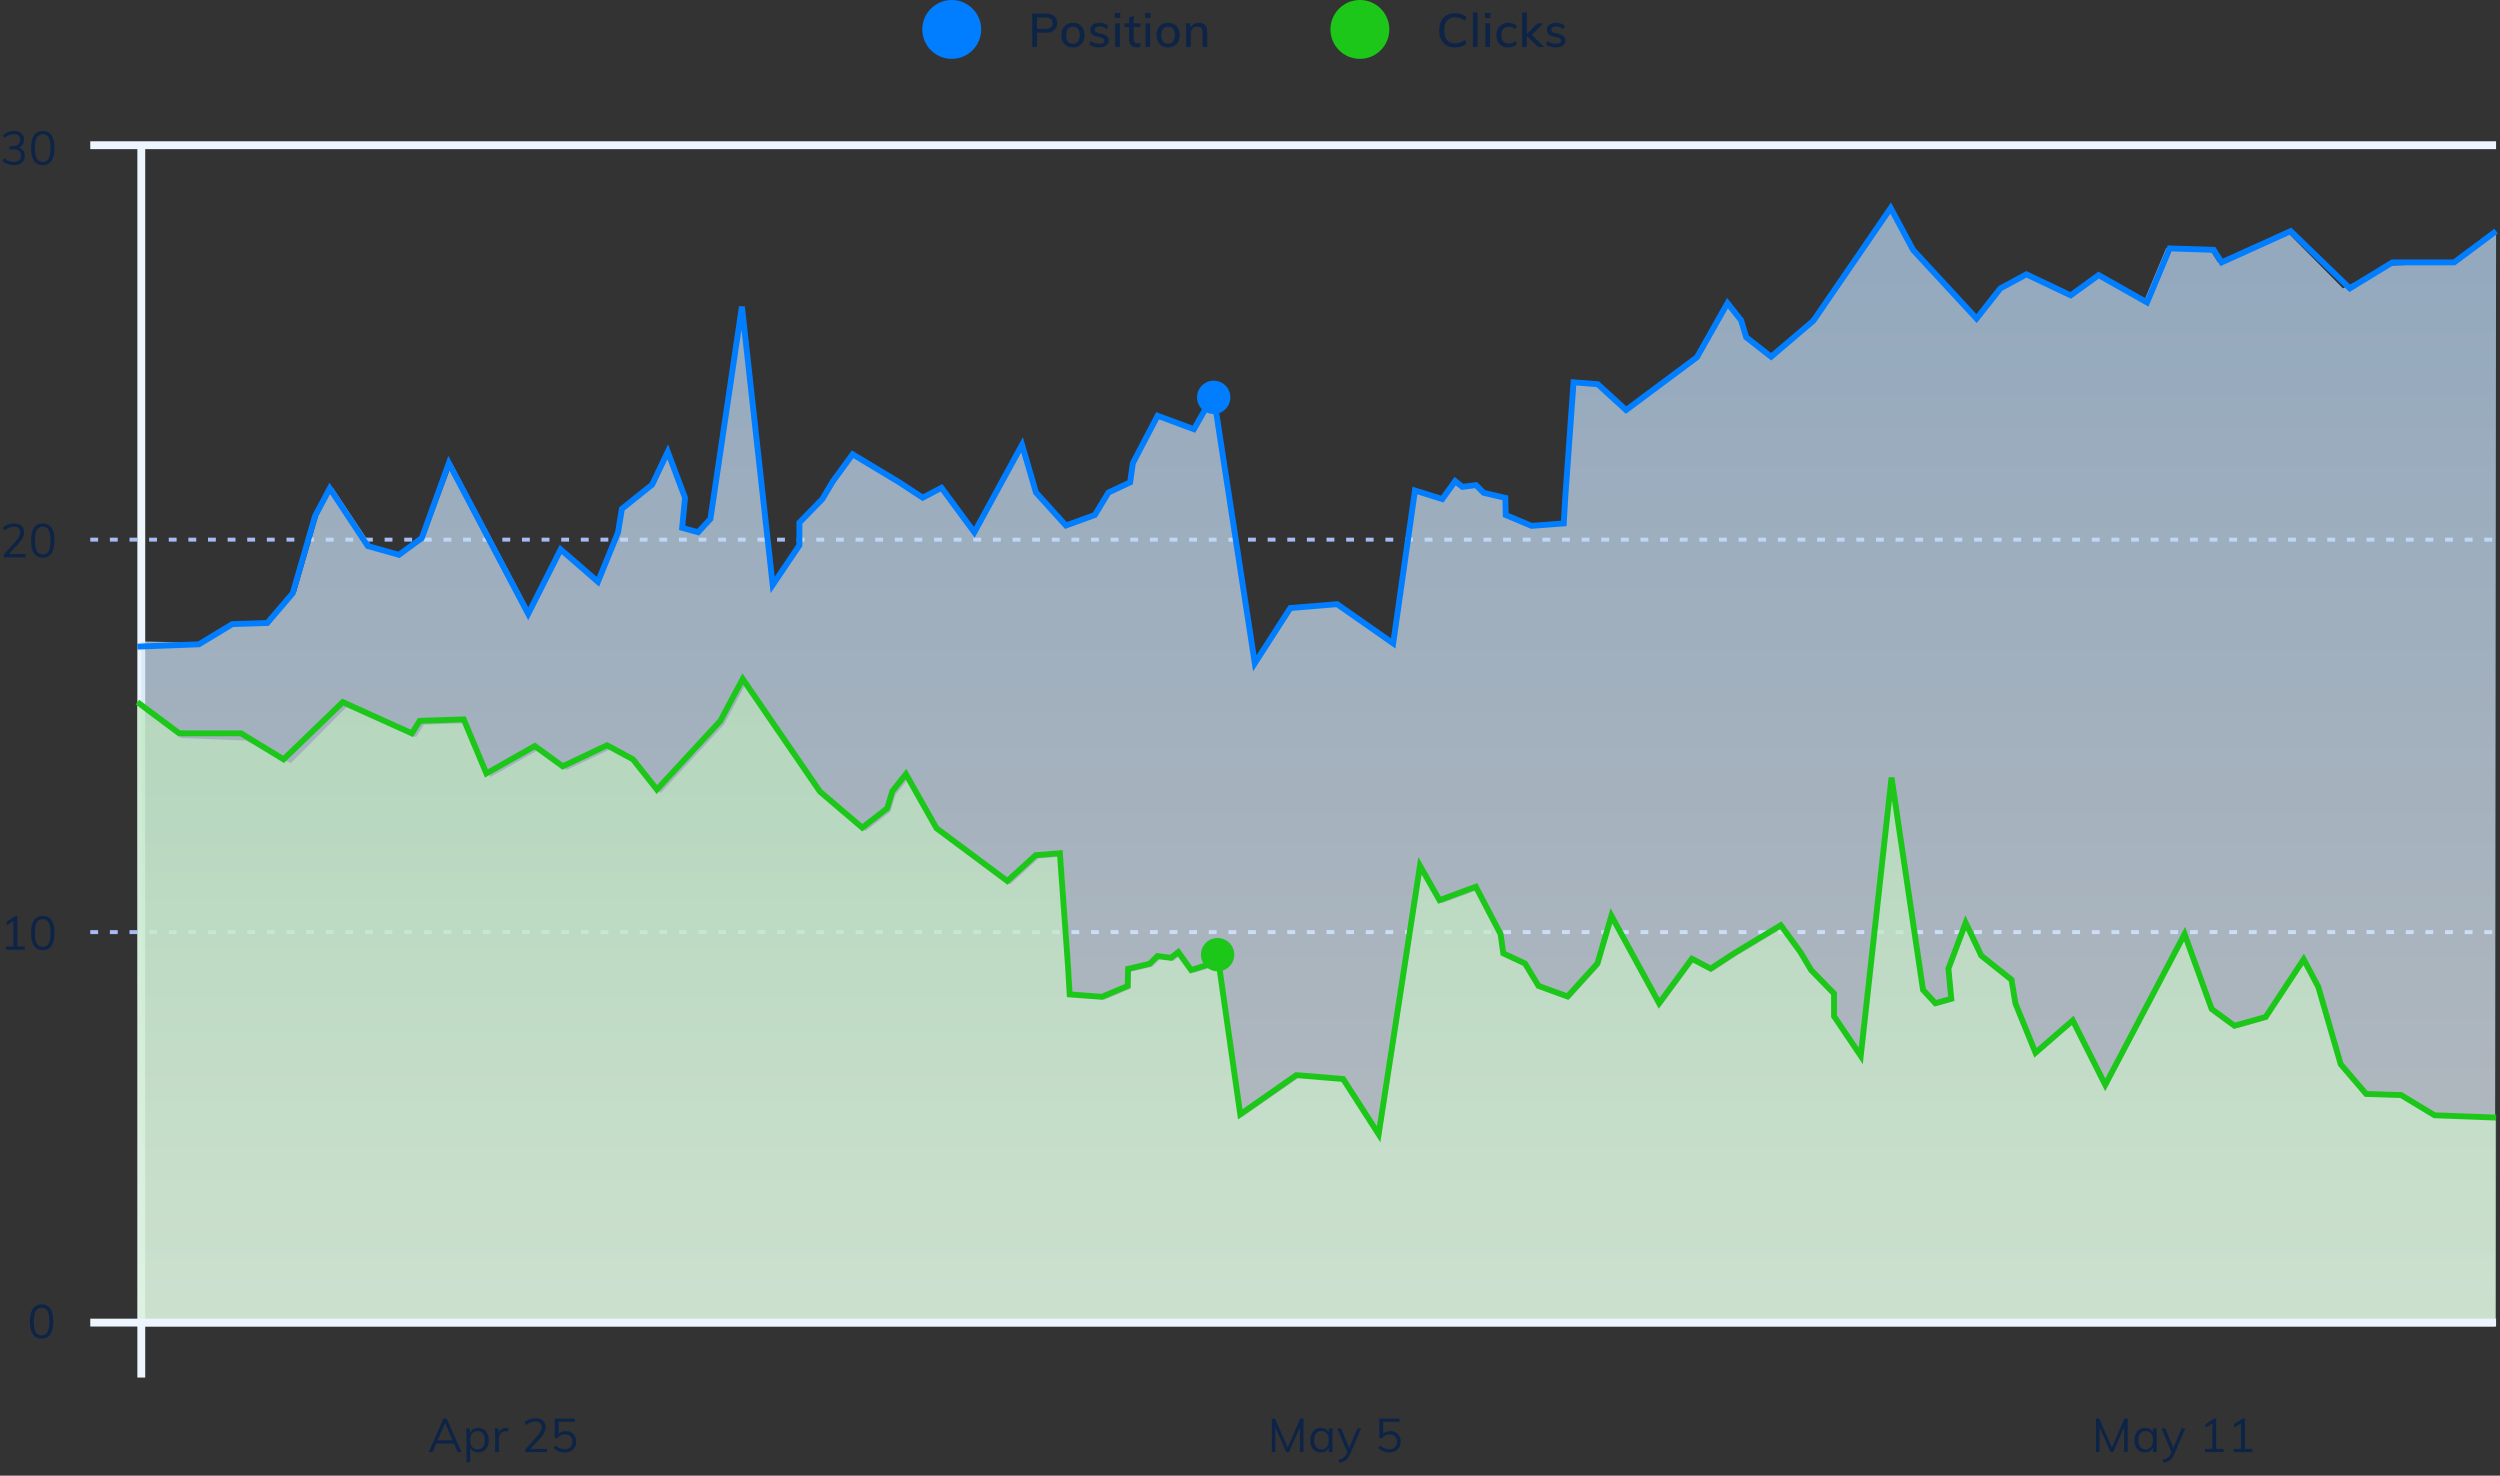<svg width="637" height="376" viewBox="0 0 637 376" fill="none" xmlns="http://www.w3.org/2000/svg">
<rect x="0" y="0" width="637" height="376" fill="#333333" stroke="none"/>
<line x1="23" y1="237.5" x2="636" y2="237.5" stroke="#A6BCF3" stroke-dasharray="2 3"/>
<line x1="23" y1="137.5" x2="636" y2="137.5" stroke="#A6BCF3" stroke-dasharray="2 3"/>
<line x1="36" y1="37" x2="36" y2="351" stroke="#EDF5FE" stroke-width="2"/>
<path opacity="0.7" fill-rule="evenodd" clip-rule="evenodd" d="M36.034 338L36 163.424L51.629 163.835L60.11 158.701L68.977 158.419L75.439 150.87L81.122 131.244L84.765 124.222L94.495 138.869L102.408 141.098L108.198 136.846L115.185 118.102L135.216 156.106L143.463 139.738L152.918 147.954L158.015 135.427L159.009 129.417L166.684 123.279L170.648 114.939L175.029 126.59L174.304 134.24L178.346 135.371L181.482 131.966L189.472 78.053L197.284 148.75L204.069 138.672V132.917L209.868 126.97L212.583 122.411L217.58 115.555L229.459 122.704L235.373 126.59L240.147 124.074L248.473 135.379L260.585 113.16L264.128 125.277L271.722 133.659L279.084 130.975L282.522 125.275L288.026 122.701L288.72 117.807L295.001 105.776L304.222 109.193L309.184 100.451L319.678 168.65L328.692 154.622L340.571 153.641L354.806 163.597L360.336 124.759L367.273 126.945L370.538 122.381L372.377 123.839L375.828 123.394L377.8 125.358L383.279 126.639L383.376 130.985L389.925 133.739L398.107 133.13L398.537 125.856L400.595 97.275L406.74 97.768L413.93 104.325L431.92 90.915L439.677 77.168L443.126 81.521L444.43 85.838L450.751 90.785L461.492 81.629L481.111 53L486.807 63.67L502.905 81.095L508.968 73.415L515.561 69.851L526.803 75.191L533.896 70.039L546.186 76.995L551.936 63.264L563.108 63.636L565.112 66.814L582.832 59.181L596.978 73.475L608.388 67.709L624.849 67.049L636 58.825L635.706 338H81.293H36.034Z" fill="url(#paint0_linear)"/>
<path opacity="0.7" fill-rule="evenodd" clip-rule="evenodd" d="M635.966 337L636 284.366L620.345 284.778L611.85 279.646L602.968 279.364L596.496 271.819L590.803 252.204L587.154 245.185L577.407 259.825L569.481 262.052L563.681 257.802L556.683 239.068L536.619 277.053L528.358 260.693L518.887 268.905L513.782 256.384L512.786 250.378L505.098 244.243L501.127 235.907L496.739 247.552L497.465 255.198L493.417 256.328L490.276 252.925L482.272 199.04L474.447 269.7L467.651 259.628V253.876L461.842 247.931L459.123 243.375L454.117 236.523L442.218 243.668L436.295 247.552L431.513 245.038L423.173 256.337L411.041 234.129L407.492 246.24L399.885 254.618L392.511 251.934L389.067 246.238L383.554 243.665L382.859 238.774L376.568 226.748L367.331 230.164L362.361 221.426L351.85 289.59L342.82 275.569L330.921 274.588L316.663 284.54L311.124 245.722L304.175 247.907L300.904 243.345L299.062 244.802L295.605 244.357L293.63 246.32L288.143 247.601L288.045 251.944L281.486 254.698L273.289 254.088L272.859 246.818L270.797 218.252L264.642 218.744L257.44 225.299L239.42 211.895L231.651 198.155L228.196 202.506L226.889 206.821L220.557 211.765L209.798 202.614L190.147 174L184.441 184.664L168.317 202.08L162.244 194.405L155.64 190.842L144.379 196.179L137.274 191.031L124.963 197.982L119.204 184.258L108.013 184.631L106.007 187.807L88.257 180.178L74.087 194.464L62.658 188.701L46.17 188.042L35 179.822L35.294 337H590.631H635.966Z" fill="url(#paint1_linear)"/>
<path d="M35 164.76L50.687 164.17L59.199 159.021L68.099 158.738L74.584 151.166L80.288 131.481L84.021 124.438L93.711 139.129L101.653 141.365L107.465 137.1L114.369 118.003L134.582 156.419L142.86 140L152.35 148.241L157.465 135.677L158.463 129.648L166.167 123.492L170.145 115.126L174.542 126.812L173.815 134.486L177.871 135.62L181.018 132.205L189.039 78.129L196.879 149.039L203.689 138.931V133.159L209.509 127.194L212.235 122.621L217.25 115.745L229.173 122.915L235.108 126.812L239.9 124.29L248.257 135.629L260.413 113.342L263.97 125.496L271.592 133.903L278.981 131.211L282.432 125.494L287.956 122.912L288.652 118.003L294.956 105.936L304.211 109.363L309.191 100.594L319.724 169L328.772 154.929L340.695 153.945L354.982 163.932L360.532 124.976L367.495 127.169L370.772 122.591L372.618 124.053L376.082 123.607L378.061 125.577L383.56 126.862L383.658 131.221L390.23 133.984L398.443 133.372L398.874 126.076L400.94 97.409L407.107 97.903L414.324 104.481L432.381 91.03L440.166 77.241L443.628 81.607L444.937 85.937L451.281 90.899L462.062 81.716L481.753 53L487.47 63.702L503.627 81.18L509.713 73.477L516.33 69.902L527.614 75.258L534.732 70.091L547.068 77.067L552.839 63.295L564.053 63.668L566.063 66.856L583.663 58.895L598.74 73.477L609.589 66.856H625.32L636 58.895" stroke="#007EFF" stroke-width="1.5"/>
<path fill-rule="evenodd" clip-rule="evenodd" d="M309.246 105.493C311.591 105.493 313.493 103.591 313.493 101.246C313.493 98.901 311.591 97 309.246 97C306.901 97 305 98.901 305 101.246C305 103.591 306.901 105.493 309.246 105.493Z" fill="#007EFF"/>
<path d="M636 284.76L620.313 284.17L611.801 279.021L602.901 278.738L596.416 271.166L590.712 251.481L586.979 244.438L577.289 259.129L569.347 261.365L563.535 257.1L556.631 238.003L536.418 276.419L528.14 260L518.65 268.241L513.535 255.677L512.537 249.648L504.833 243.492L500.855 235.126L496.458 246.812L497.185 254.486L493.129 255.62L489.982 252.205L481.961 198.128L474.121 269.039L467.311 258.931V253.159L461.491 247.194L458.765 242.621L453.75 235.745L441.827 242.915L435.892 246.812L431.1 244.29L422.743 255.629L410.587 233.342L407.03 245.496L399.408 253.903L392.019 251.211L388.568 245.494L383.044 242.912L382.348 238.003L376.044 225.936L366.789 229.363L361.809 220.594L351.276 289L342.228 274.929L330.305 273.945L316.018 283.932L310.468 244.976L303.505 247.169L300.228 242.591L298.382 244.053L294.918 243.607L292.939 245.577L287.44 246.862L287.342 251.221L280.77 253.984L272.557 253.372L272.126 246.076L270.06 217.409L263.893 217.903L256.676 224.481L238.619 211.03L230.834 197.241L227.372 201.607L226.063 205.937L219.719 210.899L208.938 201.716L189.247 173L183.53 183.702L167.373 201.18L161.287 193.477L154.67 189.902L143.386 195.258L136.268 190.091L123.932 197.067L118.161 183.295L106.947 183.668L104.937 186.856L87.337 178.895L72.26 193.477L61.411 186.856H45.68L35 178.895" stroke="#1DC71A" stroke-width="1.5"/>
<line x1="23" y1="337" x2="636" y2="337" stroke="#EDF5FE" stroke-width="2"/>
<path fill-rule="evenodd" clip-rule="evenodd" d="M310.246 247.493C312.591 247.493 314.493 245.591 314.493 243.246C314.493 240.901 312.591 239 310.246 239C307.901 239 306 240.901 306 243.246C306 245.591 307.901 247.493 310.246 247.493Z" fill="#1DC71A"/>
<line x1="23" y1="37" x2="636" y2="37" stroke="#EDF5FE" stroke-width="2"/>
<path d="M3.42 241.556V234.032L3.984 234.32L1.668 235.796V234.848L3.852 233.456H4.416V241.556H3.42ZM1.536 242V241.172H6.3V242H1.536ZM10.895 242.096C9.919 242.096 9.175 241.728 8.663 240.992C8.159 240.248 7.907 239.16 7.907 237.728C7.907 236.296 8.159 235.212 8.663 234.476C9.167 233.732 9.911 233.36 10.895 233.36C11.879 233.36 12.623 233.732 13.127 234.476C13.631 235.212 13.883 236.292 13.883 237.716C13.883 239.148 13.627 240.236 13.115 240.98C12.611 241.724 11.871 242.096 10.895 242.096ZM10.895 241.268C11.575 241.268 12.075 240.98 12.395 240.404C12.723 239.828 12.887 238.932 12.887 237.716C12.887 236.5 12.723 235.612 12.395 235.052C12.075 234.484 11.575 234.2 10.895 234.2C10.215 234.2 9.711 234.484 9.383 235.052C9.063 235.62 8.903 236.508 8.903 237.716C8.903 238.932 9.063 239.828 9.383 240.404C9.711 240.98 10.215 241.268 10.895 241.268Z" fill="#0E2446"/>
<path d="M10.6 341.096C9.624 341.096 8.88 340.728 8.368 339.992C7.864 339.248 7.612 338.16 7.612 336.728C7.612 335.296 7.864 334.212 8.368 333.476C8.872 332.732 9.616 332.36 10.6 332.36C11.584 332.36 12.328 332.732 12.832 333.476C13.336 334.212 13.588 335.292 13.588 336.716C13.588 338.148 13.332 339.236 12.82 339.98C12.316 340.724 11.576 341.096 10.6 341.096ZM10.6 340.268C11.28 340.268 11.78 339.98 12.1 339.404C12.428 338.828 12.592 337.932 12.592 336.716C12.592 335.5 12.428 334.612 12.1 334.052C11.78 333.484 11.28 333.2 10.6 333.2C9.92 333.2 9.416 333.484 9.088 334.052C8.768 334.62 8.608 335.508 8.608 336.716C8.608 337.932 8.768 338.828 9.088 339.404C9.416 339.98 9.92 340.268 10.6 340.268Z" fill="#0E2446"/>
<path d="M110.236 370H109.216L112.972 361.456H113.836L117.592 370H116.584L113.236 362.176H113.596L110.236 370ZM110.812 367.804L111.16 366.988H115.648L115.996 367.804H110.812ZM118.849 372.592V365.656C118.849 365.376 118.841 365.096 118.825 364.816C118.817 364.528 118.793 364.244 118.753 363.964H119.677L119.785 365.212L119.689 365.392C119.825 364.888 120.085 364.5 120.469 364.228C120.853 363.956 121.317 363.82 121.861 363.82C122.389 363.82 122.853 363.952 123.253 364.216C123.661 364.48 123.977 364.848 124.201 365.32C124.433 365.792 124.549 366.344 124.549 366.976C124.549 367.608 124.433 368.16 124.201 368.632C123.977 369.096 123.665 369.456 123.265 369.712C122.865 369.96 122.397 370.084 121.861 370.084C121.317 370.084 120.853 369.948 120.469 369.676C120.085 369.404 119.825 369.016 119.689 368.512L119.821 368.392V372.592H118.849ZM121.681 369.28C122.265 369.28 122.721 369.08 123.049 368.68C123.377 368.28 123.541 367.712 123.541 366.976C123.541 366.24 123.377 365.668 123.049 365.26C122.721 364.844 122.265 364.636 121.681 364.636C121.081 364.636 120.621 364.836 120.301 365.236C119.981 365.636 119.821 366.208 119.821 366.952C119.821 367.696 119.981 368.272 120.301 368.68C120.621 369.08 121.081 369.28 121.681 369.28ZM126.144 370V365.656C126.144 365.376 126.136 365.096 126.12 364.816C126.112 364.528 126.088 364.244 126.048 363.964H126.972L127.104 365.452L126.972 365.416C127.084 364.888 127.324 364.492 127.692 364.228C128.068 363.956 128.488 363.82 128.952 363.82C129.056 363.82 129.152 363.828 129.24 363.844C129.336 363.852 129.424 363.868 129.504 363.892L129.48 364.78C129.296 364.716 129.084 364.684 128.844 364.684C128.428 364.684 128.092 364.776 127.836 364.96C127.588 365.144 127.404 365.38 127.284 365.668C127.172 365.948 127.116 366.244 127.116 366.556V370H126.144ZM133.88 370V369.256L136.868 365.944C137.268 365.496 137.56 365.092 137.744 364.732C137.928 364.372 138.02 364.012 138.02 363.652C138.02 363.18 137.884 362.82 137.612 362.572C137.34 362.316 136.952 362.188 136.448 362.188C136.032 362.188 135.624 362.272 135.224 362.44C134.824 362.6 134.424 362.844 134.024 363.172L133.652 362.416C133.988 362.096 134.412 361.84 134.924 361.648C135.436 361.456 135.952 361.36 136.472 361.36C136.992 361.36 137.44 361.452 137.816 361.636C138.2 361.812 138.496 362.068 138.704 362.404C138.912 362.74 139.016 363.14 139.016 363.604C139.016 364.092 138.904 364.564 138.68 365.02C138.464 365.468 138.1 365.972 137.588 366.532L134.708 369.652L134.636 369.172H139.376V370H133.88ZM143.912 370.084C143.392 370.084 142.88 369.992 142.376 369.808C141.872 369.616 141.448 369.356 141.104 369.028L141.476 368.272C141.868 368.592 142.264 368.836 142.664 369.004C143.072 369.172 143.488 369.256 143.912 369.256C144.512 369.256 144.98 369.088 145.316 368.752C145.66 368.408 145.832 367.944 145.832 367.36C145.832 366.984 145.756 366.656 145.604 366.376C145.452 366.088 145.236 365.864 144.956 365.704C144.684 365.544 144.36 365.464 143.984 365.464C143.576 365.464 143.208 365.548 142.88 365.716C142.56 365.876 142.276 366.124 142.028 366.46H141.344V361.456H146.468V362.272H142.328V365.728L142.016 365.692C142.248 365.356 142.544 365.096 142.904 364.912C143.272 364.728 143.684 364.636 144.14 364.636C144.684 364.636 145.156 364.752 145.556 364.984C145.956 365.208 146.264 365.524 146.48 365.932C146.696 366.34 146.804 366.812 146.804 367.348C146.804 367.884 146.684 368.36 146.444 368.776C146.212 369.184 145.88 369.504 145.448 369.736C145.016 369.968 144.504 370.084 143.912 370.084Z" fill="#0E2446"/>
<path d="M324.056 370V361.456H324.872L328.34 369.34H327.884L331.316 361.456H332.132V370H331.22V362.752L331.592 362.8L328.448 370H327.752L324.56 362.8L324.956 362.752L324.968 370H324.056ZM336.536 370.084C336 370.084 335.528 369.96 335.12 369.712C334.72 369.456 334.408 369.096 334.184 368.632C333.968 368.16 333.86 367.608 333.86 366.976C333.86 366.344 333.972 365.792 334.196 365.32C334.42 364.848 334.732 364.48 335.132 364.216C335.54 363.952 336.008 363.82 336.536 363.82C337.088 363.82 337.556 363.956 337.94 364.228C338.324 364.5 338.584 364.888 338.72 365.392L338.576 365.488V363.964H339.536V370H338.576V368.44L338.72 368.512C338.584 369.016 338.324 369.404 337.94 369.676C337.556 369.948 337.088 370.084 336.536 370.084ZM336.728 369.28C337.32 369.28 337.776 369.08 338.096 368.68C338.416 368.272 338.576 367.696 338.576 366.952C338.576 366.208 338.412 365.636 338.084 365.236C337.764 364.836 337.312 364.636 336.728 364.636C336.136 364.636 335.672 364.844 335.336 365.26C335.008 365.668 334.844 366.24 334.844 366.976C334.844 367.712 335.008 368.28 335.336 368.68C335.672 369.08 336.136 369.28 336.728 369.28ZM341.227 372.724L341.023 371.968C341.391 371.88 341.699 371.776 341.947 371.656C342.203 371.544 342.415 371.396 342.583 371.212C342.759 371.028 342.911 370.784 343.039 370.48L343.423 369.592L343.639 369.292L345.847 363.964H346.819L343.999 370.552C343.783 371.04 343.539 371.428 343.267 371.716C342.995 372.012 342.687 372.236 342.343 372.388C342.007 372.54 341.635 372.652 341.227 372.724ZM343.435 370.312L340.723 363.964H341.743L343.927 369.292L343.435 370.312ZM354.015 370.084C353.495 370.084 352.983 369.992 352.479 369.808C351.975 369.616 351.551 369.356 351.207 369.028L351.579 368.272C351.971 368.592 352.367 368.836 352.767 369.004C353.175 369.172 353.591 369.256 354.015 369.256C354.615 369.256 355.083 369.088 355.419 368.752C355.763 368.408 355.935 367.944 355.935 367.36C355.935 366.984 355.859 366.656 355.707 366.376C355.555 366.088 355.339 365.864 355.059 365.704C354.787 365.544 354.463 365.464 354.087 365.464C353.679 365.464 353.311 365.548 352.983 365.716C352.663 365.876 352.379 366.124 352.131 366.46H351.447V361.456H356.571V362.272H352.431V365.728L352.119 365.692C352.351 365.356 352.647 365.096 353.007 364.912C353.375 364.728 353.787 364.636 354.243 364.636C354.787 364.636 355.259 364.752 355.659 364.984C356.059 365.208 356.367 365.524 356.583 365.932C356.799 366.34 356.907 366.812 356.907 367.348C356.907 367.884 356.787 368.36 356.547 368.776C356.315 369.184 355.983 369.504 355.551 369.736C355.119 369.968 354.607 370.084 354.015 370.084Z" fill="#0E2446"/>
<path d="M534.056 370V361.456H534.872L538.34 369.34H537.884L541.316 361.456H542.132V370H541.22V362.752L541.592 362.8L538.448 370H537.752L534.56 362.8L534.956 362.752L534.968 370H534.056ZM546.536 370.084C546 370.084 545.528 369.96 545.12 369.712C544.72 369.456 544.408 369.096 544.184 368.632C543.968 368.16 543.86 367.608 543.86 366.976C543.86 366.344 543.972 365.792 544.196 365.32C544.42 364.848 544.732 364.48 545.132 364.216C545.54 363.952 546.008 363.82 546.536 363.82C547.088 363.82 547.556 363.956 547.94 364.228C548.324 364.5 548.584 364.888 548.72 365.392L548.576 365.488V363.964H549.536V370H548.576V368.44L548.72 368.512C548.584 369.016 548.324 369.404 547.94 369.676C547.556 369.948 547.088 370.084 546.536 370.084ZM546.728 369.28C547.32 369.28 547.776 369.08 548.096 368.68C548.416 368.272 548.576 367.696 548.576 366.952C548.576 366.208 548.412 365.636 548.084 365.236C547.764 364.836 547.312 364.636 546.728 364.636C546.136 364.636 545.672 364.844 545.336 365.26C545.008 365.668 544.844 366.24 544.844 366.976C544.844 367.712 545.008 368.28 545.336 368.68C545.672 369.08 546.136 369.28 546.728 369.28ZM551.227 372.724L551.023 371.968C551.391 371.88 551.699 371.776 551.947 371.656C552.203 371.544 552.415 371.396 552.583 371.212C552.759 371.028 552.911 370.784 553.039 370.48L553.423 369.592L553.639 369.292L555.847 363.964H556.819L553.999 370.552C553.783 371.04 553.539 371.428 553.267 371.716C552.995 372.012 552.687 372.236 552.343 372.388C552.007 372.54 551.635 372.652 551.227 372.724ZM553.435 370.312L550.723 363.964H551.743L553.927 369.292L553.435 370.312ZM563.703 369.556V362.032L564.267 362.32L561.951 363.796V362.848L564.135 361.456H564.699V369.556H563.703ZM561.819 370V369.172H566.583V370H561.819ZM570.998 369.556V362.032L571.562 362.32L569.246 363.796V362.848L571.43 361.456H571.994V369.556H570.998ZM569.114 370V369.172H573.878V370H569.114Z" fill="#0E2446"/>
<path d="M0.996 142V141.256L3.984 137.944C4.384 137.496 4.676 137.092 4.86 136.732C5.044 136.372 5.136 136.012 5.136 135.652C5.136 135.18 5 134.82 4.728 134.572C4.456 134.316 4.068 134.188 3.564 134.188C3.148 134.188 2.74 134.272 2.34 134.44C1.94 134.6 1.54 134.844 1.14 135.172L0.768 134.416C1.104 134.096 1.528 133.84 2.04 133.648C2.552 133.456 3.068 133.36 3.588 133.36C4.108 133.36 4.556 133.452 4.932 133.636C5.316 133.812 5.612 134.068 5.82 134.404C6.028 134.74 6.132 135.14 6.132 135.604C6.132 136.092 6.02 136.564 5.796 137.02C5.58 137.468 5.216 137.972 4.704 138.532L1.824 141.652L1.752 141.172H6.492V142H0.996ZM10.895 142.096C9.919 142.096 9.175 141.728 8.663 140.992C8.159 140.248 7.907 139.16 7.907 137.728C7.907 136.296 8.159 135.212 8.663 134.476C9.167 133.732 9.911 133.36 10.895 133.36C11.879 133.36 12.623 133.732 13.127 134.476C13.631 135.212 13.883 136.292 13.883 137.716C13.883 139.148 13.627 140.236 13.115 140.98C12.611 141.724 11.871 142.096 10.895 142.096ZM10.895 141.268C11.575 141.268 12.075 140.98 12.395 140.404C12.723 139.828 12.887 138.932 12.887 137.716C12.887 136.5 12.723 135.612 12.395 135.052C12.075 134.484 11.575 134.2 10.895 134.2C10.215 134.2 9.711 134.484 9.383 135.052C9.063 135.62 8.903 136.508 8.903 137.716C8.903 138.932 9.063 139.828 9.383 140.404C9.711 140.98 10.215 141.268 10.895 141.268Z" fill="#0E2446"/>
<path d="M3.516 42.084C2.964 42.084 2.432 41.992 1.92 41.808C1.416 41.624 0.988 41.364 0.636 41.028L1.02 40.272C1.404 40.6 1.8 40.848 2.208 41.016C2.616 41.176 3.044 41.256 3.492 41.256C4.1 41.256 4.56 41.12 4.872 40.848C5.192 40.576 5.352 40.176 5.352 39.648C5.352 39.12 5.188 38.728 4.86 38.472C4.532 38.208 4.04 38.076 3.384 38.076H2.4V37.248H3.192C3.824 37.248 4.308 37.108 4.644 36.828C4.98 36.548 5.148 36.148 5.148 35.628C5.148 35.164 5.008 34.808 4.728 34.56C4.456 34.312 4.068 34.188 3.564 34.188C3.14 34.188 2.728 34.272 2.328 34.44C1.928 34.6 1.532 34.844 1.14 35.172L0.768 34.416C1.112 34.088 1.536 33.832 2.04 33.648C2.544 33.456 3.064 33.36 3.6 33.36C4.112 33.36 4.56 33.452 4.944 33.636C5.328 33.812 5.62 34.064 5.82 34.392C6.028 34.72 6.132 35.108 6.132 35.556C6.132 36.084 5.992 36.536 5.712 36.912C5.44 37.28 5.064 37.532 4.584 37.668L4.548 37.548C5.124 37.668 5.564 37.912 5.868 38.28C6.172 38.648 6.324 39.116 6.324 39.684C6.324 40.428 6.072 41.016 5.568 41.448C5.064 41.872 4.38 42.084 3.516 42.084ZM10.895 42.096C9.919 42.096 9.175 41.728 8.663 40.992C8.159 40.248 7.907 39.16 7.907 37.728C7.907 36.296 8.159 35.212 8.663 34.476C9.167 33.732 9.911 33.36 10.895 33.36C11.879 33.36 12.623 33.732 13.127 34.476C13.631 35.212 13.883 36.292 13.883 37.716C13.883 39.148 13.627 40.236 13.115 40.98C12.611 41.724 11.871 42.096 10.895 42.096ZM10.895 41.268C11.575 41.268 12.075 40.98 12.395 40.404C12.723 39.828 12.887 38.932 12.887 37.716C12.887 36.5 12.723 35.612 12.395 35.052C12.075 34.484 11.575 34.2 10.895 34.2C10.215 34.2 9.711 34.484 9.383 35.052C9.063 35.62 8.903 36.508 8.903 37.716C8.903 38.932 9.063 39.828 9.383 40.404C9.711 40.98 10.215 41.268 10.895 41.268Z" fill="#0E2446"/>
<path d="M262.996 3.456H266.548C267.444 3.456 268.14 3.676 268.636 4.116C269.14 4.548 269.392 5.14 269.392 5.892C269.392 6.644 269.136 7.24 268.624 7.68C268.12 8.112 267.428 8.328 266.548 8.328H264.232V12H262.996V3.456ZM266.404 7.344C266.996 7.344 267.44 7.22 267.736 6.972C268.04 6.724 268.192 6.364 268.192 5.892C268.192 5.428 268.04 5.072 267.736 4.824C267.44 4.576 266.996 4.452 266.404 4.452H264.232V7.344H266.404ZM273.391 12.084C272.799 12.084 272.279 11.956 271.831 11.7C271.383 11.444 271.035 11.08 270.787 10.608C270.547 10.136 270.427 9.584 270.427 8.952C270.427 8.32 270.547 7.768 270.787 7.296C271.035 6.816 271.383 6.448 271.831 6.192C272.279 5.936 272.799 5.808 273.391 5.808C273.975 5.808 274.491 5.936 274.939 6.192C275.387 6.448 275.731 6.816 275.971 7.296C276.219 7.768 276.343 8.32 276.343 8.952C276.343 9.584 276.219 10.136 275.971 10.608C275.731 11.08 275.387 11.444 274.939 11.7C274.491 11.956 273.975 12.084 273.391 12.084ZM273.379 11.124C273.939 11.124 274.367 10.94 274.663 10.572C274.959 10.204 275.107 9.664 275.107 8.952C275.107 8.256 274.955 7.72 274.651 7.344C274.355 6.968 273.935 6.78 273.391 6.78C272.839 6.78 272.411 6.968 272.107 7.344C271.803 7.72 271.651 8.256 271.651 8.952C271.651 9.664 271.799 10.204 272.095 10.572C272.399 10.94 272.827 11.124 273.379 11.124ZM280.072 12.084C279.016 12.084 278.184 11.828 277.576 11.316L277.936 10.44C278.568 10.92 279.292 11.16 280.108 11.16C280.524 11.16 280.84 11.092 281.056 10.956C281.272 10.812 281.38 10.612 281.38 10.356C281.38 10.14 281.304 9.972 281.152 9.852C281.008 9.724 280.76 9.616 280.408 9.528L279.4 9.288C278.872 9.176 278.468 8.98 278.188 8.7C277.916 8.412 277.78 8.056 277.78 7.632C277.78 7.088 277.996 6.648 278.428 6.312C278.868 5.976 279.448 5.808 280.168 5.808C280.6 5.808 281.008 5.876 281.392 6.012C281.784 6.148 282.116 6.34 282.388 6.588L282.016 7.44C281.432 6.976 280.816 6.744 280.168 6.744C279.776 6.744 279.472 6.82 279.256 6.972C279.04 7.116 278.932 7.32 278.932 7.584C278.932 7.792 279 7.96 279.136 8.088C279.272 8.216 279.488 8.316 279.784 8.388L280.816 8.64C281.392 8.768 281.816 8.972 282.088 9.252C282.368 9.524 282.508 9.88 282.508 10.32C282.508 10.864 282.288 11.296 281.848 11.616C281.416 11.928 280.824 12.084 280.072 12.084ZM284.136 5.952H285.336V12H284.136V5.952ZM285.432 3.312V4.584H284.028V3.312H285.432ZM288.885 6.888V9.924C288.885 10.34 288.973 10.636 289.149 10.812C289.333 10.98 289.585 11.064 289.905 11.064C290.113 11.064 290.325 11.032 290.541 10.968V11.952C290.277 12.04 289.977 12.084 289.641 12.084C289.017 12.084 288.533 11.908 288.189 11.556C287.845 11.204 287.673 10.692 287.673 10.02V6.888H286.497V5.952H287.673V4.44L288.885 4.02V5.952H290.553V6.888H288.885ZM291.872 5.952H293.072V12H291.872V5.952ZM293.168 3.312V4.584H291.764V3.312H293.168ZM297.653 12.084C297.061 12.084 296.541 11.956 296.093 11.7C295.645 11.444 295.297 11.08 295.049 10.608C294.809 10.136 294.689 9.584 294.689 8.952C294.689 8.32 294.809 7.768 295.049 7.296C295.297 6.816 295.645 6.448 296.093 6.192C296.541 5.936 297.061 5.808 297.653 5.808C298.237 5.808 298.753 5.936 299.201 6.192C299.649 6.448 299.993 6.816 300.233 7.296C300.481 7.768 300.605 8.32 300.605 8.952C300.605 9.584 300.481 10.136 300.233 10.608C299.993 11.08 299.649 11.444 299.201 11.7C298.753 11.956 298.237 12.084 297.653 12.084ZM297.641 11.124C298.201 11.124 298.629 10.94 298.925 10.572C299.221 10.204 299.369 9.664 299.369 8.952C299.369 8.256 299.217 7.72 298.913 7.344C298.617 6.968 298.197 6.78 297.653 6.78C297.101 6.78 296.673 6.968 296.369 7.344C296.065 7.72 295.913 8.256 295.913 8.952C295.913 9.664 296.061 10.204 296.357 10.572C296.661 10.94 297.089 11.124 297.641 11.124ZM305.438 5.808C306.886 5.808 307.61 6.616 307.61 8.232V12H306.398V8.304C306.398 7.776 306.294 7.392 306.086 7.152C305.886 6.912 305.562 6.792 305.114 6.792C304.602 6.792 304.19 6.952 303.878 7.272C303.574 7.592 303.422 8.02 303.422 8.556V12H302.222V7.656C302.222 7.024 302.19 6.456 302.126 5.952H303.254L303.362 6.996C303.554 6.612 303.83 6.32 304.19 6.12C304.558 5.912 304.974 5.808 305.438 5.808Z" fill="#0E2446"/>
<path d="M370.752 12.096C369.928 12.096 369.208 11.92 368.592 11.568C367.984 11.208 367.516 10.7 367.188 10.044C366.86 9.388 366.696 8.612 366.696 7.716C366.696 6.828 366.86 6.056 367.188 5.4C367.516 4.744 367.984 4.24 368.592 3.888C369.208 3.536 369.928 3.36 370.752 3.36C371.336 3.36 371.876 3.452 372.372 3.636C372.876 3.812 373.3 4.072 373.644 4.416L373.212 5.328C372.812 5 372.416 4.764 372.024 4.62C371.64 4.468 371.22 4.392 370.764 4.392C369.876 4.392 369.188 4.68 368.7 5.256C368.22 5.832 367.98 6.652 367.98 7.716C367.98 8.788 368.22 9.616 368.7 10.2C369.188 10.776 369.876 11.064 370.764 11.064C371.22 11.064 371.64 10.992 372.024 10.848C372.416 10.696 372.812 10.456 373.212 10.128L373.644 11.04C373.3 11.384 372.876 11.648 372.372 11.832C371.876 12.008 371.336 12.096 370.752 12.096ZM375.291 3.168H376.491V12H375.291V3.168ZM378.468 5.952H379.668V12H378.468V5.952ZM379.764 3.312V4.584H378.36V3.312H379.764ZM384.272 12.084C383.664 12.084 383.132 11.956 382.676 11.7C382.228 11.444 381.884 11.084 381.644 10.62C381.404 10.148 381.284 9.6 381.284 8.976C381.284 8.352 381.408 7.8 381.656 7.32C381.912 6.84 382.268 6.468 382.724 6.204C383.18 5.94 383.712 5.808 384.32 5.808C384.744 5.808 385.152 5.88 385.544 6.024C385.936 6.16 386.252 6.348 386.492 6.588L386.12 7.464C385.552 7.016 384.98 6.792 384.404 6.792C383.82 6.792 383.364 6.984 383.036 7.368C382.708 7.744 382.544 8.276 382.544 8.964C382.544 9.652 382.708 10.184 383.036 10.56C383.364 10.928 383.82 11.112 384.404 11.112C384.996 11.112 385.568 10.888 386.12 10.44L386.492 11.316C386.236 11.556 385.908 11.744 385.508 11.88C385.116 12.016 384.704 12.084 384.272 12.084ZM391.925 12L389.033 9.144V12H387.833V3.168H389.033V8.688L391.721 5.964H393.221L390.329 8.868L393.473 12H391.925ZM396.426 12.084C395.37 12.084 394.538 11.828 393.93 11.316L394.29 10.44C394.922 10.92 395.646 11.16 396.462 11.16C396.878 11.16 397.194 11.092 397.41 10.956C397.626 10.812 397.734 10.612 397.734 10.356C397.734 10.14 397.658 9.972 397.506 9.852C397.362 9.724 397.114 9.616 396.762 9.528L395.754 9.288C395.226 9.176 394.822 8.98 394.542 8.7C394.27 8.412 394.134 8.056 394.134 7.632C394.134 7.088 394.35 6.648 394.782 6.312C395.222 5.976 395.802 5.808 396.522 5.808C396.954 5.808 397.362 5.876 397.746 6.012C398.138 6.148 398.47 6.34 398.742 6.588L398.37 7.44C397.786 6.976 397.17 6.744 396.522 6.744C396.13 6.744 395.826 6.82 395.61 6.972C395.394 7.116 395.286 7.32 395.286 7.584C395.286 7.792 395.354 7.96 395.49 8.088C395.626 8.216 395.842 8.316 396.138 8.388L397.17 8.64C397.746 8.768 398.17 8.972 398.442 9.252C398.722 9.524 398.862 9.88 398.862 10.32C398.862 10.864 398.642 11.296 398.202 11.616C397.77 11.928 397.178 12.084 396.426 12.084Z" fill="#0E2446"/>
<circle cx="242.5" cy="7.5" r="7.5" fill="#007EFF"/>
<circle cx="346.5" cy="7.5" r="7.5" fill="#1DC71A"/>
<defs>
<linearGradient id="paint0_linear" x1="336" y1="53" x2="336" y2="338" gradientUnits="userSpaceOnUse">
<stop stop-color="#BCDBFA"/>
<stop offset="1" stop-color="#EEF5FA"/>
</linearGradient>
<linearGradient id="paint1_linear" x1="335.5" y1="174" x2="335.5" y2="458.852" gradientUnits="userSpaceOnUse">
<stop stop-color="#BDE6BC"/>
<stop offset="0.573" stop-color="#D7F2D6"/>
</linearGradient>
</defs>
</svg>
